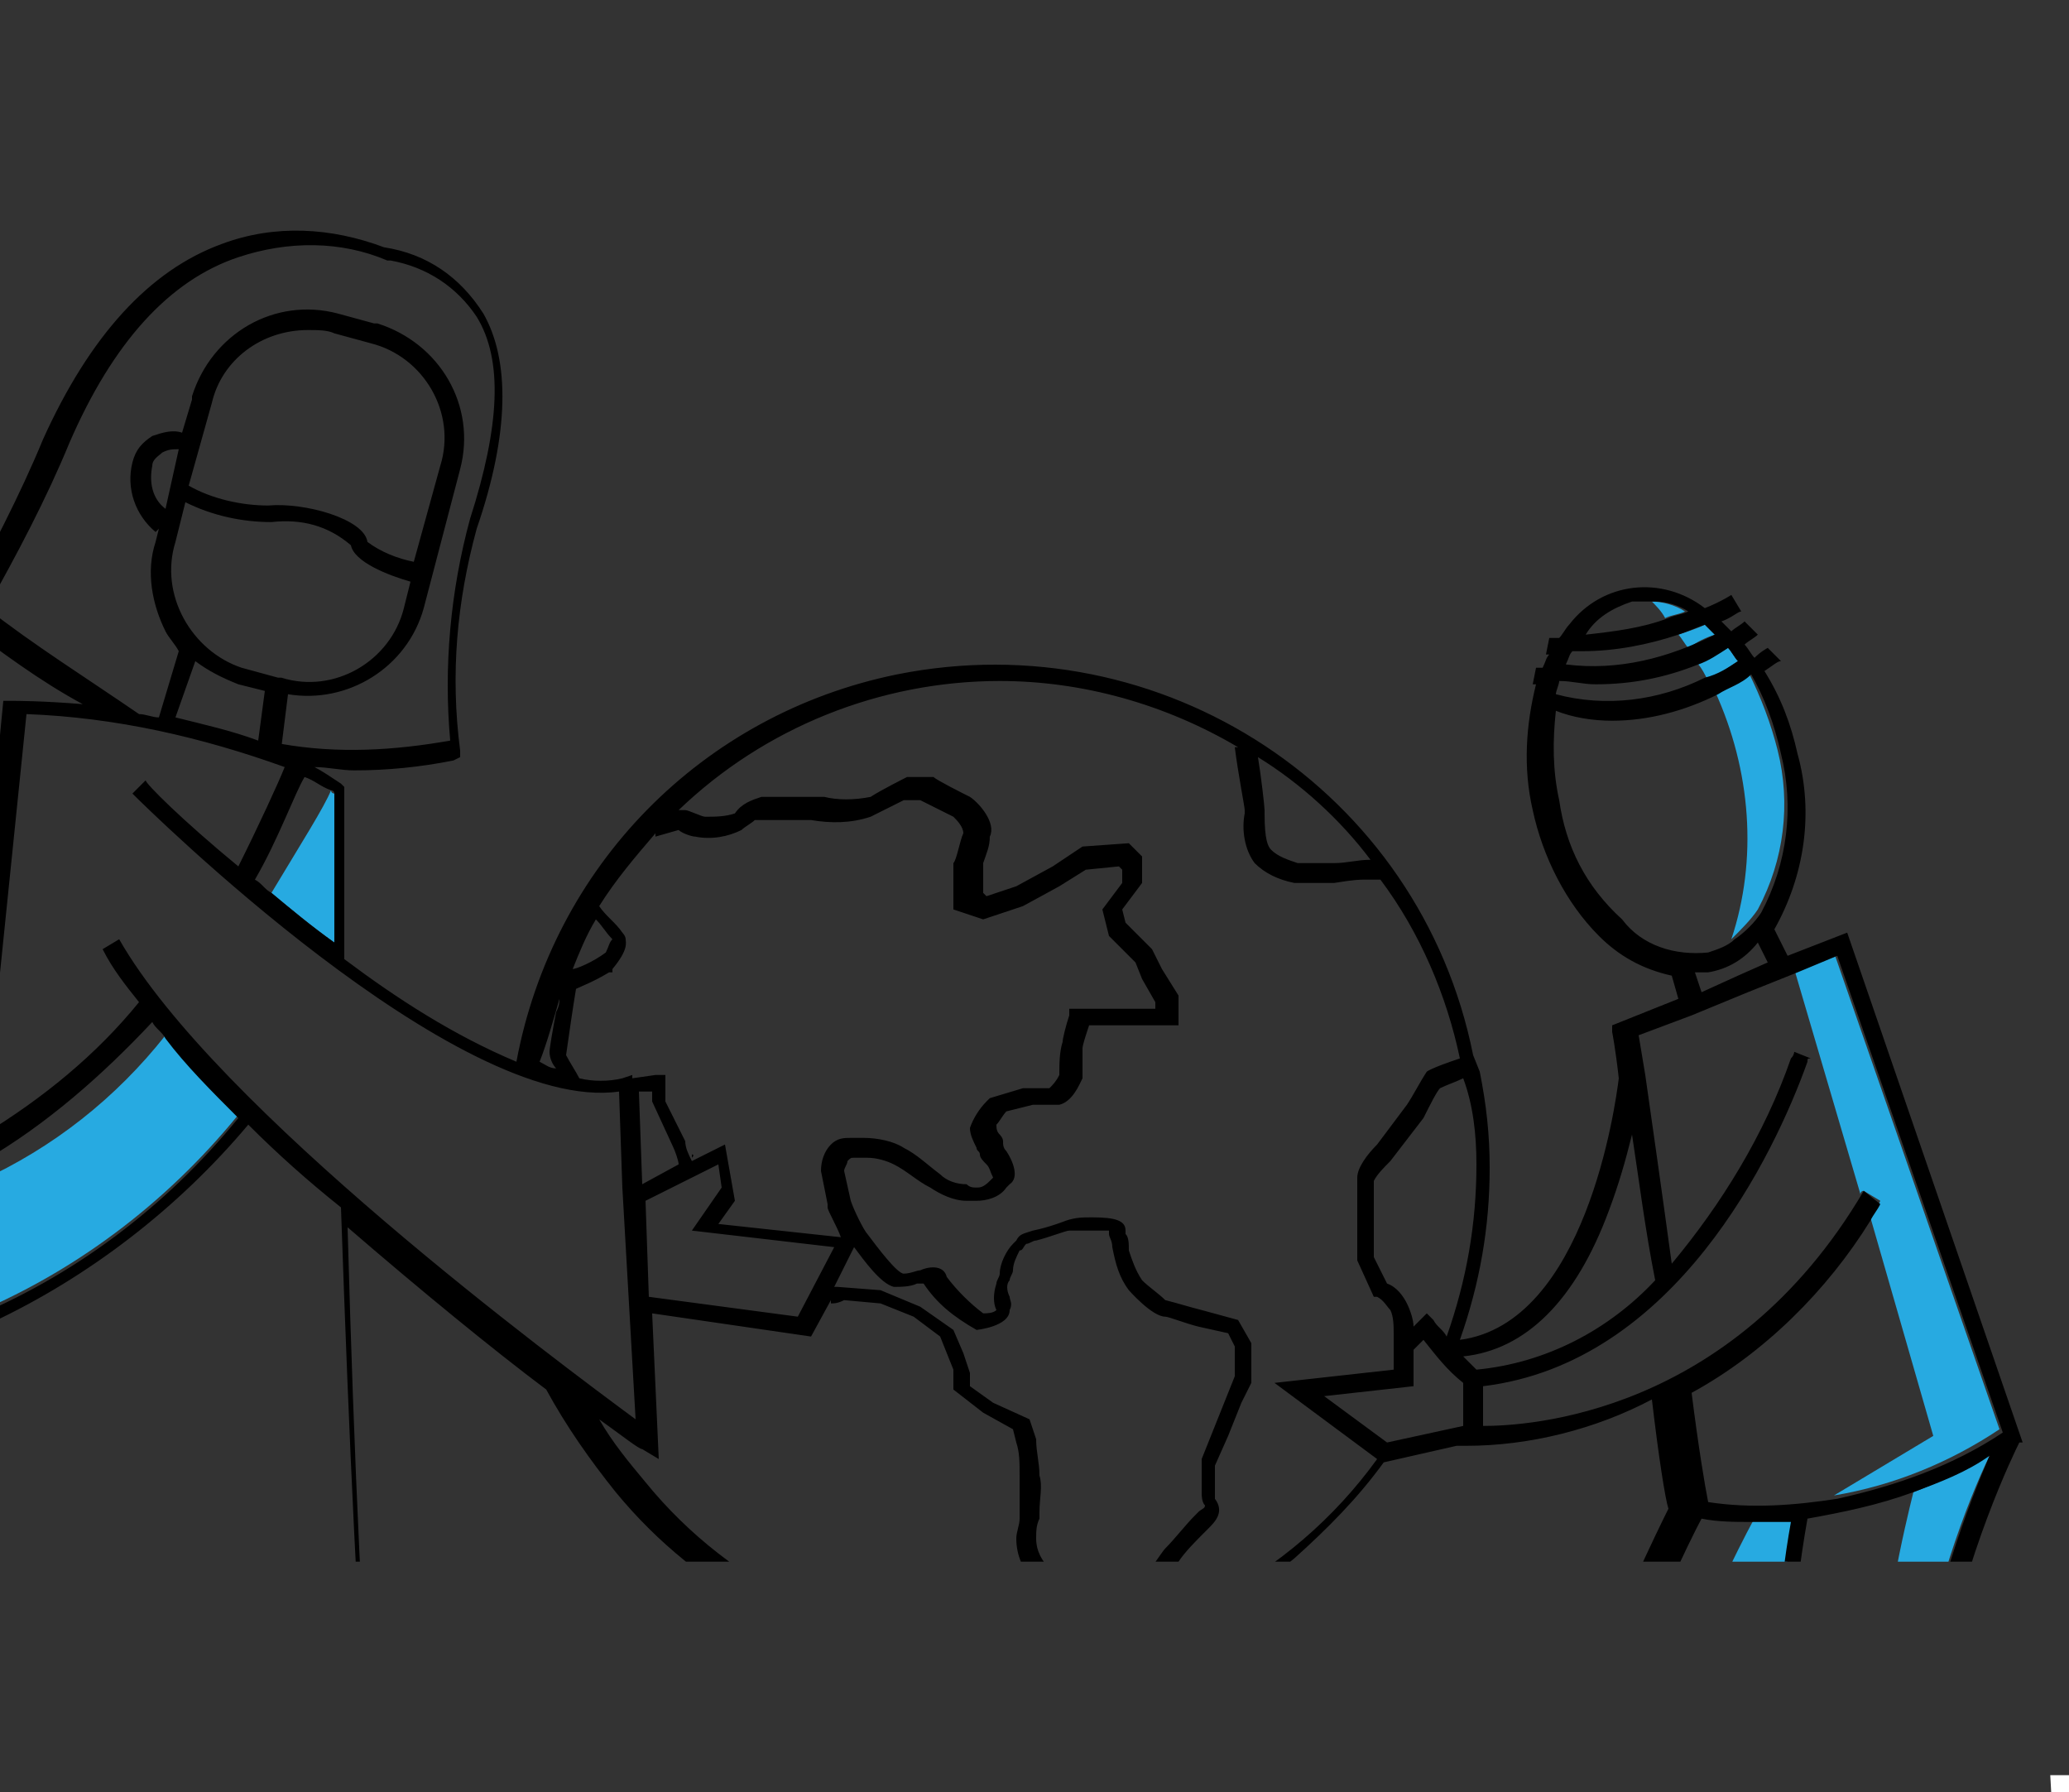<?xml version="1.0" encoding="UTF-8" standalone="no"?>
<!-- Generator: Adobe Illustrator 27.8.1, SVG Export Plug-In . SVG Version: 6.00 Build 0)  -->

<svg
   version="1.1"
   id="Layer_1"
   x="0px"
   y="0px"
   viewBox="0 0 254 220"
   xml:space="preserve"
   sodipodi:docname="countriesandterritories.svg"
   width="254"
   height="220"
   inkscape:version="1.1.2 (0a00cf5339, 2022-02-04)"
   xmlns:inkscape="http://www.inkscape.org/namespaces/inkscape"
   xmlns:sodipodi="http://sodipodi.sourceforge.net/DTD/sodipodi-0.dtd"
   xmlns:xlink="http://www.w3.org/1999/xlink"
   xmlns="http://www.w3.org/2000/svg"
   xmlns:svg="http://www.w3.org/2000/svg"><rect x="0" y="0" width="254" height="220" fill="#333333" stroke="none"/><defs
   id="defs4555" /><sodipodi:namedview
   id="namedview4553"
   pagecolor="#ffffff"
   bordercolor="#666666"
   borderopacity="1.0"
   inkscape:pageshadow="2"
   inkscape:pageopacity="0.0"
   inkscape:pagecheckerboard="0"
   showgrid="false"
   inkscape:zoom="1.742"
   inkscape:cx="250"
   inkscape:cy="204.3628"
   inkscape:window-width="1916"
   inkscape:window-height="1029"
   inkscape:window-x="1920"
   inkscape:window-y="49"
   inkscape:window-maximized="1"
   inkscape:current-layer="Layer_1" />
<style
   type="text/css"
   id="style4519">
	.st0{fill:#FFFFFF;}
	.st1{clip-path:url(#SVGID_00000141458007525950650500000013370022761087486106_);}
	.st2{fill:#27AAE1;}
</style>
<path
   id="Path_1803"
   class="st0"
   d="m 260.8,279.7 h 1 l 0.2,-30.2 h -3 z" />
<path
   id="Path_1804"
   class="st0"
   d="m 253.9,279.7 h 1.2 l 3,-30.2 h -2.7 z" />
<path
   id="Path_1805"
   class="st0"
   d="m 252.6,249.2 1.3,-9.3 -0.8,-7 -1.2,16.1 z" />
<path
   id="Path_1952"
   class="st0"
   d="m 254.5,229.3 h 1.1 l 0.7,-11.4 h -4.6 l 0.6,10.9 z" />
<path
   id="Path_1953"
   class="st0"
   d="m 257.4,230.3 h 0.6 l 0.5,-6.8 -1.3,0.5 z" />
<g
   id="Group_276"
   transform="matrix(4.064,0,0,4.064,-927.34,-791.523)">
	<g
   id="g4549">
		<defs
   id="defs4527">
			<rect
   id="SVGID_1_"
   x="224.5"
   y="201.5"
   width="66.2"
   height="64.9" />
		</defs>
		<clipPath
   id="SVGID_00000091008279703054167170000011403599070275028399_">
			<use
   xlink:href="#SVGID_1_"
   style="overflow:visible"
   id="use4529"
   x="0"
   y="0"
   width="100%"
   height="100%" />
		</clipPath>
		
			<g
   id="Group_275"
   transform="translate(3.684,-24.467)"
   clip-path="url(#SVGID_00000091008279703054167170000011403599070275028399_)">
			<path
   id="Path_2368"
   class="st2"
   d="m 234.6,247.7 c 0,-1.7 0,-3.9 0,-4.5 0,0 -0.1,0 -0.1,-0.1 -0.2,0.5 -0.9,1.6 -1.8,3.1 0.6,0.5 1.2,1 1.9,1.5" />
			<path
   id="Path_2369"
   class="st2"
   d="m 223.5,259.7 v 0.1 c 0.2,-0.1 0.5,-0.3 0.9,-0.5 -0.5,0.2 -0.7,0.3 -0.9,0.4" />
			<path
   id="Path_2370"
   class="st2"
   d="m 231.7,252.9 c -0.8,-0.8 -1.5,-1.6 -2.2,-2.4 -1.5,1.9 -3.4,3.4 -5.6,4.4 l -0.4,4.1 c 3.2,-1.3 6,-3.4 8.2,-6.1" />
			<path
   id="Path_2371"
   class="st2"
   d="m 275.4,237.7 c -0.3,-0.2 -0.7,-0.3 -1,-0.3 0.1,0.1 0.3,0.3 0.4,0.5 0.2,-0.1 0.4,-0.1 0.6,-0.2" />
			<path
   id="Path_2372"
   class="st2"
   d="m 277,239.2 c -0.1,-0.1 -0.2,-0.3 -0.3,-0.4 -0.3,0.2 -0.6,0.3 -0.9,0.5 0.1,0.1 0.2,0.3 0.3,0.5 0.3,-0.2 0.6,-0.4 0.9,-0.6" />
			<path
   id="Path_2373"
   class="st2"
   d="m 276.8,247.6 v 0 c 0.3,-0.3 0.6,-0.6 0.8,-0.9 0.8,-1.5 1,-3.2 0.6,-4.8 -0.2,-0.8 -0.5,-1.6 -0.9,-2.4 -0.3,0.2 -0.7,0.4 -1,0.6 1.1,2.4 1.3,5.1 0.5,7.5" />
			<path
   id="Path_2374"
   class="st2"
   d="m 276.3,238.4 c -0.1,-0.1 -0.2,-0.2 -0.3,-0.3 -0.2,0.1 -0.5,0.2 -0.8,0.3 0.1,0.1 0.2,0.3 0.3,0.4 0.3,-0.2 0.5,-0.3 0.8,-0.4" />
			<path
   id="Path_2375"
   class="st2"
   d="m 282.9,262.6 -3,1.8 c 1.8,-0.3 3.5,-1 5,-2 l -5,-14.4 -1.2,0.5 2,6.8 c 0,0 0,-0.1 0.1,-0.1 l 0.5,0.3 c -0.1,0.2 -0.2,0.4 -0.3,0.5 z" />
			<path
   id="Path_2376"
   class="st2"
   d="m 286.1,284.1 -1,-1.2 h -1.2 l -1.7,0.6 -3.2,1.6 1.4,1.1 z" />
			<path
   id="Path_2377"
   class="st2"
   d="m 283.2,281.8 c 0.2,0.2 0.5,0.4 0.7,0.5 h 0.8 c -0.1,-0.1 -0.1,-0.2 -0.2,-0.3 l -0.2,-0.2 c 0,0 0,-0.1 -0.1,-0.2 -4.2,-6.7 -0.9,-15.7 0.4,-18.4 -0.7,0.4 -1.5,0.8 -2.3,1.1 -0.5,2 -2.9,12 0.9,17.5" />
			<path
   id="Path_2378"
   class="st2"
   d="m 280.3,286.8 -1.8,-1.5 -0.5,0.3 2.3,2 4.5,-2.4 z" />
			<path
   id="Path_2379"
   class="st2"
   d="m 264.5,284.7 h -0.1 l 1.5,2.6 4.8,-1.5 -5,0.7 z" />
			<path
   id="Path_2380"
   class="st2"
   d="m 271.1,282.7 h 0.6 c 1.9,-5 4.1,-9.8 6.6,-14.6 0.1,-1 0.2,-2 0.4,-3 -0.3,0 -0.7,0 -1,0 h -0.2 v 0 c -0.1,0.1 -4.8,9.1 -6.4,17.6" />
			<path
   id="Path_2381"
   class="st2"
   d="m 279,265.1 v 0 0 0" />
			<path
   id="Path_2382"
   class="st2"
   d="m 271.6,283.3 h -1.7 l -0.5,0.1 -4.5,1.2 0.9,1.4 6.1,-0.8 z" />
			<path
   id="Path_2383"
   d="m 284.8,285.2 2.2,-0.8 -1.5,-1.9 c -6,-7.5 -0.3,-19.1 0,-19.7 h 0.1 l -5.3,-15.4 -1.8,0.7 -0.4,-0.8 c 0.9,-1.6 1.2,-3.5 0.7,-5.3 -0.2,-0.9 -0.5,-1.7 -1,-2.5 0.3,-0.2 0.4,-0.3 0.5,-0.3 l -0.4,-0.4 c 0,0 -0.2,0.1 -0.4,0.3 -0.1,-0.1 -0.2,-0.3 -0.3,-0.4 0.1,-0.1 0.3,-0.2 0.4,-0.3 l -0.4,-0.4 c -0.1,0.1 -0.3,0.2 -0.4,0.3 -0.1,-0.1 -0.2,-0.2 -0.3,-0.3 0.3,-0.1 0.5,-0.3 0.6,-0.3 l -0.3,-0.5 c 0,0 -0.3,0.2 -0.8,0.4 -1.3,-1 -3.1,-0.8 -4.1,0.5 -0.1,0.1 -0.2,0.3 -0.3,0.4 -0.1,0 -0.2,0 -0.3,0 l -0.1,0.5 c 0,0 0.1,0 0.1,0 -0.1,0.1 -0.1,0.2 -0.2,0.4 -0.1,0 -0.1,0 -0.2,0 l -0.1,0.5 c 0,0 0.1,0 0.1,0 -0.3,1.2 -0.4,2.5 -0.1,3.8 0.3,1.4 1,2.8 2,3.8 0.6,0.6 1.3,1 2.2,1.2 l 0.2,0.7 -2,0.8 v 0.2 c 0,0 0.1,0.5 0.2,1.4 -0.1,0.8 -1,7.4 -4.8,7.9 0.6,-1.7 0.9,-3.4 0.9,-5.2 0,-1 -0.1,-1.9 -0.3,-2.9 v 0 l -0.2,-0.5 v 0 c -1.6,-8 -9.4,-13.1 -17.4,-11.5 -5.9,1.2 -10.4,5.8 -11.5,11.7 -1.9,-0.8 -3.6,-1.9 -5.2,-3.1 0,-2 0,-5 0,-5.1 V 243 l -0.1,-0.1 c -0.3,-0.2 -0.6,-0.4 -0.8,-0.5 0.4,0 0.8,0.1 1.2,0.1 1,0 2,-0.1 3,-0.3 l 0.2,-0.1 v -0.2 c -0.3,-2.3 -0.1,-4.5 0.5,-6.7 1,-2.9 1,-5.1 0.2,-6.5 -0.7,-1.1 -1.7,-1.8 -3,-2 -1.6,-0.6 -3.3,-0.7 -4.9,-0.1 -2.2,0.8 -4,2.8 -5.4,5.9 -0.7,1.7 -1.6,3.4 -2.5,5.1 l -0.3,0.2 0.3,0.2 c 1.2,0.9 2.4,1.8 3.7,2.5 -1.2,-0.1 -2,-0.1 -2.1,-0.1 h -0.3 l -4,41.2 0.2,0.1 c 1.4,0.5 2.9,0.8 4.3,0.9 0.1,0.7 0.5,3.1 0.8,4.6 v 0.2 l -0.1,0.1 4.8,3.5 4.5,-3.1 -7,-1.1 0.7,-4.3 c 0.6,0 1.1,0 1.7,-0.1 0.1,1.1 0.2,2.3 0.2,2.3 v 0.2 l -0.1,0.1 3.6,1.8 3.3,-2.2 -4.8,-0.2 c 0.1,-0.5 0.2,-1.4 0.4,-2.3 2.2,-0.3 3.8,-0.6 3.8,-0.6 l 0.3,-0.1 -0.2,-0.3 c -0.9,-1.8 -1.6,-10.2 -2,-24.8 2.2,1.9 4.4,3.7 6,4.9 0.6,1.1 1.3,2.1 2.1,3.1 5.1,6.2 14.3,7.1 20.5,2 1,-0.9 1.9,-1.8 2.7,-2.9 l 2.2,-0.5 c 0.1,0 0.2,0 0.3,0 1.9,0 3.9,-0.5 5.6,-1.4 0.2,1.7 0.4,3 0.5,3.3 -0.6,1.2 -5.2,10.6 -5.8,18 l -5.7,1.1 0.5,0.8 1.2,1.8 5,-0.7 2,-0.3 -0.5,-2.6 v 0 c 0.3,-0.8 3.5,-8.7 6,-13.6 -0.3,8.4 3.7,12 5.1,13.1 l -5.8,1.9 1,0.9 1.8,1.5 z m -11,-47.8 c 0.1,0 0.3,0 0.5,0 0.1,0 0.1,0 0.2,0 0.3,0 0.7,0.1 1,0.3 -0.2,0.1 -0.4,0.1 -0.6,0.2 -0.8,0.3 -1.6,0.4 -2.5,0.5 0.3,-0.5 0.8,-0.8 1.4,-1 m -1.8,1.5 c 0.1,0 0.2,0 0.3,0 1,0 2,-0.2 2.9,-0.5 0.3,-0.1 0.5,-0.2 0.8,-0.3 0.1,0.1 0.2,0.2 0.3,0.3 -1.4,0.7 -2.9,1.1 -4.5,0.9 0.1,-0.2 0.1,-0.3 0.2,-0.4 m 0.7,1 c 1.1,0 2.1,-0.2 3.1,-0.6 0.3,-0.1 0.6,-0.3 0.9,-0.5 0.1,0.1 0.2,0.3 0.3,0.4 -0.3,0.2 -0.6,0.4 -1,0.5 -1.4,0.7 -3,0.9 -4.5,0.5 0,-0.1 0.1,-0.3 0.1,-0.4 0.4,0 0.7,0.1 1.1,0.1 m -1.1,3.5 c -0.2,-0.9 -0.2,-1.8 -0.1,-2.7 0.5,0.2 1.1,0.3 1.7,0.3 1.1,0 2.2,-0.3 3.2,-0.8 0.3,-0.2 0.7,-0.3 1,-0.6 0.4,0.7 0.7,1.5 0.9,2.4 0.4,1.6 0.2,3.3 -0.6,4.8 -0.2,0.3 -0.5,0.6 -0.8,0.8 v 0 c -0.2,0.2 -0.5,0.3 -0.8,0.4 -1,0.1 -2,-0.2 -2.6,-1 -1.1,-1 -1.7,-2.2 -1.9,-3.6 m 4.1,5.2 c 0.1,0 0.3,0 0.4,0 0.6,-0.1 1.1,-0.4 1.5,-0.9 l 0.3,0.6 -0.9,0.4 -1.1,0.5 z m -2.6,7.2 c 0.3,-0.8 0.5,-1.5 0.7,-2.3 0.2,1.3 0.4,2.9 0.7,4.4 -1.4,1.5 -3.3,2.5 -5.4,2.7 -0.1,-0.1 -0.2,-0.2 -0.4,-0.4 1.9,-0.2 3.4,-1.7 4.4,-4.4 m -8.6,5.6 2.7,-0.3 V 260 l 0.3,-0.3 c 0.4,0.5 0.7,0.9 1.2,1.3 v 1.3 l -2.3,0.5 z m 4.6,-7 c 0,1.8 -0.3,3.5 -0.9,5.2 -0.1,-0.2 -0.3,-0.3 -0.4,-0.5 l -0.2,-0.2 -0.4,0.4 c 0,-0.2 -0.1,-0.5 -0.2,-0.7 -0.1,-0.2 -0.3,-0.5 -0.6,-0.6 l -0.4,-0.8 v -2.3 c 0.1,-0.2 0.3,-0.4 0.5,-0.6 l 1,-1.3 v 0 c 0.2,-0.4 0.4,-0.8 0.5,-0.9 0.2,-0.1 0.5,-0.2 0.7,-0.3 0.3,0.8 0.4,1.7 0.4,2.6 m -3.2,-9.2 v 0 c -0.4,0 -0.7,0.1 -1.1,0.1 -0.1,0 -0.1,0 -0.2,0 -0.1,0 -0.3,0 -0.4,0 -0.1,0 -0.3,0 -0.4,0 0,0 -0.1,0 -0.1,0 -0.3,-0.1 -0.6,-0.2 -0.8,-0.4 -0.1,-0.1 -0.2,-0.3 -0.2,-1.1 v -0.1 c 0,-0.1 -0.1,-1 -0.2,-1.6 1.3,0.8 2.5,1.9 3.4,3.1 m -11.7,1.8 1.2,-0.4 1.1,-0.6 0.8,-0.5 1,-0.1 0.1,0.1 v 0.4 l -0.6,0.8 0.2,0.8 0.8,0.8 0.2,0.5 0.4,0.7 v 0.2 h -2.6 v 0.2 c -0.1,0.3 -0.2,0.7 -0.2,0.8 -0.1,0.3 -0.1,0.7 -0.1,1 -0.1,0.2 -0.2,0.3 -0.3,0.4 -0.2,0 -0.5,0 -0.7,0 h -0.1 l -1,0.3 -0.1,0.1 c -0.2,0.2 -0.4,0.5 -0.5,0.8 0,0.2 0.1,0.4 0.2,0.6 0,0.1 0.1,0.1 0.1,0.2 0,0.1 0.1,0.2 0.2,0.3 0.1,0.1 0.1,0.2 0.2,0.4 0,0 -0.1,0.1 -0.1,0.1 -0.2,0.2 -0.3,0.2 -0.4,0.2 -0.1,0 -0.2,0 -0.3,-0.1 -0.3,0 -0.6,-0.1 -0.8,-0.3 -0.4,-0.3 -0.7,-0.6 -1.1,-0.8 -0.3,-0.2 -0.8,-0.3 -1.2,-0.3 -0.2,0 -0.3,0 -0.4,0 -0.2,0 -0.4,0 -0.6,0.2 -0.2,0.2 -0.3,0.5 -0.3,0.8 l 0.2,1 v 0.1 c 0,0.1 0.3,0.6 0.4,0.9 l -3.7,-0.4 0.5,-0.7 -0.3,-1.7 -1,0.5 c -0.1,-0.2 -0.2,-0.4 -0.2,-0.6 l -0.6,-1.2 v -0.8 h -0.3 l -0.7,0.1 v -0.1 l -0.3,0.1 c -0.4,0.1 -0.9,0.1 -1.3,0 -0.1,-0.2 -0.3,-0.5 -0.4,-0.7 0.1,-0.7 0.2,-1.4 0.3,-2 0.2,-0.1 0.5,-0.2 1,-0.5 h 0.1 v -0.1 c 0.5,-0.6 0.4,-0.8 0.4,-0.9 0,-0.1 -0.1,-0.2 -0.1,-0.2 -0.2,-0.3 -0.5,-0.5 -0.7,-0.8 0.5,-0.8 1.1,-1.5 1.7,-2.2 v 0.1 l 0.7,-0.2 c 0.1,0.1 0.4,0.2 0.5,0.2 0.5,0.1 1,0 1.4,-0.2 0.1,-0.1 0.3,-0.2 0.4,-0.3 0.1,0 0.1,0 0.2,0 0.2,0 0.3,0 0.5,0 0.2,0 0.4,0 0.6,0 0.1,0 0.3,0 0.4,0 0.6,0.1 1.2,0.1 1.8,-0.1 0.2,-0.1 0.8,-0.4 1,-0.5 h 0.5 c 0.2,0.1 0.8,0.4 1,0.5 0.1,0.1 0.3,0.3 0.3,0.5 -0.1,0.2 -0.2,0.8 -0.3,0.9 v 1.4 z m 0.8,11.4 c -0.1,-0.2 -0.1,-0.4 0,-0.5 0,-0.1 0.1,-0.2 0.1,-0.3 0,-0.2 0.1,-0.4 0.2,-0.6 0.1,0 0.1,-0.1 0.2,-0.2 0.1,0 0.2,-0.1 0.3,-0.1 0.4,-0.1 0.9,-0.3 1,-0.3 0.2,0 0.5,0 0.7,0 0.2,0 0.3,0 0.5,0 0,0 0,0.1 0,0.1 0,0.1 0.1,0.2 0.1,0.4 0.1,0.5 0.2,0.9 0.5,1.3 0,0 0.7,0.8 1.1,0.8 v 0 c 0.1,0 0.6,0.2 1,0.3 l 0.9,0.2 0.2,0.4 v 0.9 l -0.2,0.5 -0.4,1 -0.4,1 v 0.1 c 0,0.3 0,0.6 0,0.9 0,0.1 0,0.3 0.1,0.4 0,0.1 -0.1,0.1 -0.2,0.2 l -0.1,0.1 c -0.3,0.3 -0.6,0.7 -0.9,1 -0.1,0.1 -0.4,0.6 -0.7,0.9 l -0.6,0.3 -1,0.2 -0.6,-0.1 -0.6,-0.7 c -0.2,-0.2 -0.4,-0.5 -0.4,-0.9 0,-0.2 0,-0.4 0.1,-0.6 0,-0.1 0,-0.2 0,-0.2 0,-0.4 0.1,-0.8 0,-1.1 0,-0.4 -0.1,-0.7 -0.1,-1.1 l -0.2,-0.6 -1.1,-0.5 -0.7,-0.5 v -0.4 l -0.2,-0.6 -0.3,-0.7 -1,-0.7 -1.2,-0.5 -1.3,-0.1 h -0.1 v 0 l 0.6,-1.2 c 0.3,0.4 0.8,1.1 1.2,1.2 0.2,0 0.5,0 0.7,-0.1 0.1,0 0.1,0 0.2,0 0.4,0.6 0.9,1 1.6,1.4 0,0 1,-0.1 1,-0.6 0.1,-0.2 0,-0.3 0,-0.4 m -11.2,-6.2 h 0.4 v 0.3 l 0.6,1.3 c 0.1,0.2 0.2,0.5 0.2,0.6 0,0 0,0 0,0 l -1.1,0.6 z m 0.2,3.3 2.2,-1.1 0.1,0.7 -0.9,1.3 4.3,0.5 -1.1,2.1 -4.5,-0.6 z m 1.4,-1.3 v -0.1 c 0,0 0.1,0 0,0.1 z m -3.6,-5.7 v 0 c 0.2,-0.5 0.4,-1 0.7,-1.5 0.2,0.2 0.3,0.4 0.5,0.6 -0.1,0.1 -0.1,0.2 -0.2,0.4 -0.4,0.3 -0.9,0.5 -1,0.5 m -0.4,0.9 c 0,0.1 0,0.2 -0.1,0.4 -0.1,0.5 -0.2,1.1 -0.2,1.2 0,0.2 0.1,0.4 0.2,0.5 -0.2,0 -0.3,-0.1 -0.5,-0.2 0.2,-0.5 0.4,-1.2 0.6,-1.9 m -6.9,-6.3 c 0,0 0.1,0 0.1,0.1 0,0.6 0,2.8 0,4.5 -0.7,-0.5 -1.3,-1 -1.9,-1.5 -0.2,-0.1 -0.3,-0.3 -0.5,-0.4 0.7,-1.2 1.2,-2.6 1.5,-3.1 0.3,0.1 0.5,0.3 0.8,0.4 m -5,-8.5 c -0.4,-0.3 -0.5,-0.8 -0.4,-1.3 0,-0.2 0.2,-0.3 0.3,-0.4 0.2,-0.1 0.3,-0.1 0.5,-0.1 z m 7.5,1.6 c -0.5,-0.1 -1,-0.3 -1.4,-0.6 -0.1,-0.7 -1.9,-1.2 -3,-1.1 -0.8,0 -1.7,-0.2 -2.4,-0.6 l 0.7,-2.5 c 0.3,-1.3 1.5,-2.2 2.9,-2.2 0.3,0 0.6,0 0.8,0.1 l 1.1,0.3 c 1.6,0.4 2.6,2.1 2.1,3.7 0,0 0,0 0,0 z m -7.2,-0.6 0.3,-1.2 c 0.8,0.4 1.7,0.6 2.6,0.6 0.9,-0.1 1.7,0.1 2.4,0.7 0.1,0.5 1.1,0.9 1.8,1.1 l -0.2,0.8 c -0.4,1.6 -2.1,2.6 -3.7,2.1 0,0 0,0 -0.1,0 l -1.1,-0.3 c -1.5,-0.5 -2.5,-2.2 -2,-3.8 0,0 0,0 0,0 m 0.6,3.6 c 0.4,0.3 0.8,0.5 1.3,0.7 l 0.8,0.2 -0.2,1.5 c -0.8,-0.3 -1.7,-0.5 -2.5,-0.7 z m -6.3,-1.6 c 0.9,-1.6 1.8,-3.3 2.5,-5 1.3,-3 3,-4.9 5.1,-5.6 1.5,-0.5 3.1,-0.5 4.5,0.1 h 0.1 c 1.1,0.2 2,0.8 2.6,1.7 0.8,1.3 0.7,3.3 -0.2,6.1 -0.6,2.2 -0.8,4.5 -0.6,6.7 -1.7,0.3 -3.4,0.4 -5.1,0.1 v 0.1 0 l 0.2,-1.6 c 1.8,0.3 3.6,-0.8 4.1,-2.6 l 1.1,-4.2 c 0.5,-1.9 -0.6,-3.8 -2.5,-4.4 0,0 0,0 -0.1,0 l -1.1,-0.3 c -1.9,-0.5 -3.8,0.6 -4.4,2.5 0,0 0,0 0,0.1 l -0.3,1 c -0.3,-0.1 -0.6,0 -0.9,0.1 -0.3,0.2 -0.5,0.4 -0.6,0.8 -0.2,0.8 0.1,1.6 0.7,2.1 l 0.1,-0.1 -0.1,0.4 c -0.3,0.9 -0.1,1.9 0.3,2.7 0.1,0.2 0.3,0.4 0.4,0.6 l -0.6,2 c -0.2,0 -0.4,-0.1 -0.6,-0.1 -1.6,-1.1 -3.2,-2.1 -4.6,-3.2 m 1.2,3.2 c 2.7,0.1 5.3,0.7 7.8,1.6 -0.2,0.5 -0.8,1.8 -1.4,3 -1.7,-1.4 -2.8,-2.5 -2.8,-2.6 l -0.4,0.4 c 0.4,0.4 9.8,9.7 14.7,9 l 0.1,2.9 v 0 0 l 0.4,7 c -2.3,-1.7 -12.7,-9.4 -15.6,-14.5 l -0.5,0.3 c 0.3,0.6 0.7,1.1 1.1,1.6 -1.3,1.6 -2.9,2.9 -4.7,4 z m -1.4,14.2 0.1,-0.7 c 1.9,-1.1 3.6,-2.6 5.1,-4.2 0.1,0.2 0.3,0.3 0.4,0.5 0.6,0.8 1.4,1.6 2.2,2.4 -2.2,2.7 -5,4.8 -8.2,6.1 z m 7,35.2 -4.1,-3 h 1.2 l 5.9,0.9 z m -3.1,-3.5 h -1.2 c -0.3,-1.5 -0.6,-3.6 -0.7,-4.3 0.6,0 1.3,0.1 2,0.1 0.2,0 0.4,0 0.6,0 z m 6.7,-0.6 -2.4,-1.2 h 0.3 l 3.7,0.1 z m -2,-1.7 h -1 c 0,-0.4 -0.1,-1.3 -0.2,-2.1 h 0.1 c 0.5,0 1,-0.1 1.5,-0.1 -0.2,0.9 -0.3,1.8 -0.4,2.2 m 4.3,-3.4 c -2.6,0.5 -5.3,0.8 -8,0.9 h -0.3 v 0 c -2.4,0.1 -4.9,-0.2 -7.2,-0.9 l 2.1,-21.3 v -0.1 c 0.2,-0.1 0.5,-0.2 0.8,-0.4 3,-1.4 5.7,-3.5 7.8,-6 0.9,0.9 1.8,1.7 2.8,2.5 0.5,14.6 1.1,22.9 2,25.3 m 18,-11.9 c -4.2,0 -8.2,-1.9 -10.8,-5.1 -0.5,-0.6 -1,-1.2 -1.4,-1.9 0.7,0.5 1.2,0.9 1.3,0.9 l 0.5,0.3 -0.2,-4.4 4.8,0.7 0.6,-1.1 v 0.1 c 0.1,0 0.2,0 0.4,-0.1 l 1.1,0.1 1,0.4 0.8,0.6 0.2,0.5 0.2,0.5 v 0.6 l 0.9,0.7 0.9,0.5 0.1,0.4 c 0.1,0.3 0.1,0.6 0.1,1 0,0.4 0,0.7 0,1.1 0,0.1 0,0.1 0,0.2 0,0.2 -0.1,0.4 -0.1,0.6 0,0.5 0.2,1 0.6,1.3 l 0.7,0.8 0.9,0.2 1.2,-0.2 0.8,-0.4 v 0 c 0.1,-0.1 0.6,-0.8 0.7,-1 0.2,-0.3 0.5,-0.6 0.8,-0.9 l 0.1,-0.1 c 0.2,-0.2 0.5,-0.5 0.2,-0.9 0,-0.3 0,-0.6 0,-1 l 0.4,-0.9 0.4,-1 0.3,-0.6 v -1.2 l -0.4,-0.7 -1.1,-0.3 c -0.4,-0.1 -0.7,-0.2 -1.1,-0.3 -0.2,-0.2 -0.5,-0.4 -0.7,-0.6 -0.2,-0.3 -0.3,-0.6 -0.4,-0.9 0,-0.2 0,-0.4 -0.1,-0.5 0,0 0,-0.1 0,-0.1 0,-0.3 -0.3,-0.4 -1,-0.4 -0.3,0 -0.5,0 -0.8,0.1 v 0 c 0,0 -0.5,0.2 -1,0.3 -0.3,0.1 -0.4,0.1 -0.5,0.3 0,0 0,0 -0.1,0.1 -0.2,0.2 -0.4,0.6 -0.4,0.9 0,0.1 -0.1,0.2 -0.1,0.3 -0.1,0.3 -0.1,0.6 0,0.8 v 0 c -0.1,0.1 -0.3,0.1 -0.4,0.1 -0.4,-0.3 -0.8,-0.7 -1.1,-1.1 -0.1,-0.4 -0.6,-0.3 -0.8,-0.2 -0.1,0 -0.3,0.1 -0.5,0.1 -0.2,0 -0.8,-0.8 -1.1,-1.2 -0.1,-0.1 -0.4,-0.7 -0.5,-1 l -0.2,-0.9 c 0,-0.1 0.1,-0.2 0.1,-0.3 0.1,-0.1 0.1,-0.1 0.2,-0.1 0.1,0 0.2,0 0.4,0 0.3,0 0.6,0.1 0.8,0.2 0.4,0.2 0.7,0.5 1.1,0.7 0.3,0.2 0.7,0.4 1.1,0.4 0.1,0 0.2,0 0.3,0 0.3,0 0.7,-0.1 0.9,-0.4 0,0 0.1,-0.1 0.1,-0.1 0.3,-0.2 0.1,-0.7 -0.1,-1 -0.1,-0.1 -0.1,-0.2 -0.1,-0.3 0,-0.1 -0.1,-0.2 -0.1,-0.2 -0.1,-0.1 -0.1,-0.2 -0.1,-0.3 0.1,-0.1 0.2,-0.3 0.3,-0.4 l 0.8,-0.2 c 0.3,0 0.6,0 0.8,0 0.4,-0.1 0.6,-0.6 0.7,-0.8 v 0 -0.1 c 0,-0.3 0,-0.6 0,-0.8 0,-0.1 0.1,-0.4 0.2,-0.7 h 2.7 v -0.9 l -0.5,-0.8 -0.3,-0.6 -0.8,-0.8 -0.1,-0.4 0.6,-0.8 v -0.8 l -0.4,-0.4 -1.4,0.1 -0.9,0.6 -1.1,0.6 -0.9,0.3 -0.1,-0.1 v -0.9 c 0.1,-0.3 0.2,-0.5 0.2,-0.8 0.2,-0.4 -0.3,-1 -0.6,-1.2 -0.2,-0.1 -1,-0.5 -1.1,-0.6 h -0.1 -0.6 -0.1 c 0,0 -0.8,0.4 -1.1,0.6 -0.5,0.1 -1,0.1 -1.4,0 -0.2,0 -0.4,0 -0.6,0 -0.1,0 -0.2,0 -0.4,0 -0.2,0 -0.4,0 -0.7,0 -0.1,0 -0.1,0 -0.2,0 -0.3,0.1 -0.6,0.2 -0.8,0.5 -0.3,0.1 -0.6,0.1 -0.9,0.1 -0.1,0 -0.5,-0.2 -0.6,-0.2 h -0.1 -0.1 c 2.6,-2.5 6.1,-3.9 9.7,-3.9 2.5,0 5,0.7 7.2,2 h -0.1 c 0.1,0.8 0.3,1.8 0.3,1.9 v 0.1 c -0.1,0.5 0,1.1 0.3,1.5 0.3,0.3 0.7,0.5 1.2,0.6 0,0 0.1,0 0.1,0 0.2,0 0.3,0 0.5,0 0.1,0 0.2,0 0.3,0 0.1,0 0.1,0 0.2,0 0,0 0.1,0 0.1,0 0.6,-0.1 0.8,-0.1 0.9,-0.1 h 0.5 c 1.2,1.6 2,3.5 2.4,5.4 -0.9,0.3 -1,0.4 -1,0.4 -0.2,0.3 -0.4,0.7 -0.6,1 l -0.9,1.2 c -0.3,0.3 -0.6,0.7 -0.6,1 v 2.5 l 0.5,1.1 h 0.1 c 0.2,0.1 0.3,0.3 0.4,0.4 0.1,0.2 0.1,0.5 0.1,0.7 0,0.1 0,0.4 0,0.6 v 0 0.5 l -3.6,0.4 3.1,2.3 c -2.6,3.6 -6.8,5.8 -11.3,5.8 m 26,-13.9 c -0.1,0 -0.1,0 0,0 -4,6.8 -10.2,7.1 -11.5,7.1 v -1.2 c 5.8,-0.7 8.8,-7 9.8,-9.8 0,-0.1 0,-0.1 0.1,-0.1 l -0.5,-0.2 c 0,0 0,0.1 -0.1,0.2 -0.8,2.3 -2.1,4.4 -3.6,6.2 -0.3,-2.2 -0.6,-4.3 -0.8,-5.7 v 0 0 l -0.2,-1.2 1.6,-0.6 v 0 l 1.7,-0.7 1.5,-0.6 1.2,-0.5 5,14.4 c -1.5,1 -3.2,1.6 -5,2 -1.3,0.2 -2.6,0.3 -3.9,0.1 -0.1,-0.5 -0.3,-1.7 -0.5,-3.3 2.2,-1.2 4.1,-3.1 5.4,-5.2 0.1,-0.2 0.2,-0.3 0.3,-0.5 z m -4.9,9.9 c 0.5,0.1 1,0.1 1.5,0.1 h 0.2 c 0.3,0 0.7,0 1,0 -0.2,1.1 -0.3,2.1 -0.4,3 -2.4,4.7 -4.6,9.6 -6.6,14.6 h -0.6 -0.8 c 0.6,-7.2 5,-16.4 5.7,-17.7 m -10.9,19.4 -0.2,-0.3 4.6,-0.9 0.5,-0.1 h 1.7 l 0.4,1.8 -6.1,0.8 z m 14.1,-19.4 v 0 h -0.1 0.1 c 1.1,-0.2 2.1,-0.4 3.2,-0.8 0.8,-0.3 1.6,-0.6 2.3,-1.1 -1.2,2.8 -4.6,11.7 -0.4,18.4 0.1,0.1 0.2,0.3 0.3,0.4 0.1,0.1 0.1,0.2 0.2,0.3 h -0.8 c -0.3,-0.2 -0.5,-0.3 -0.7,-0.5 -1.8,-1.4 -6,-6 -4.1,-16.7 m -0.5,19.6 3.7,-1.2 1.7,-0.6 h 1.2 l 1,1.2 -5.7,2.1 -1.4,-1.1 z" />
		</g>
	</g>
</g>
</svg>
